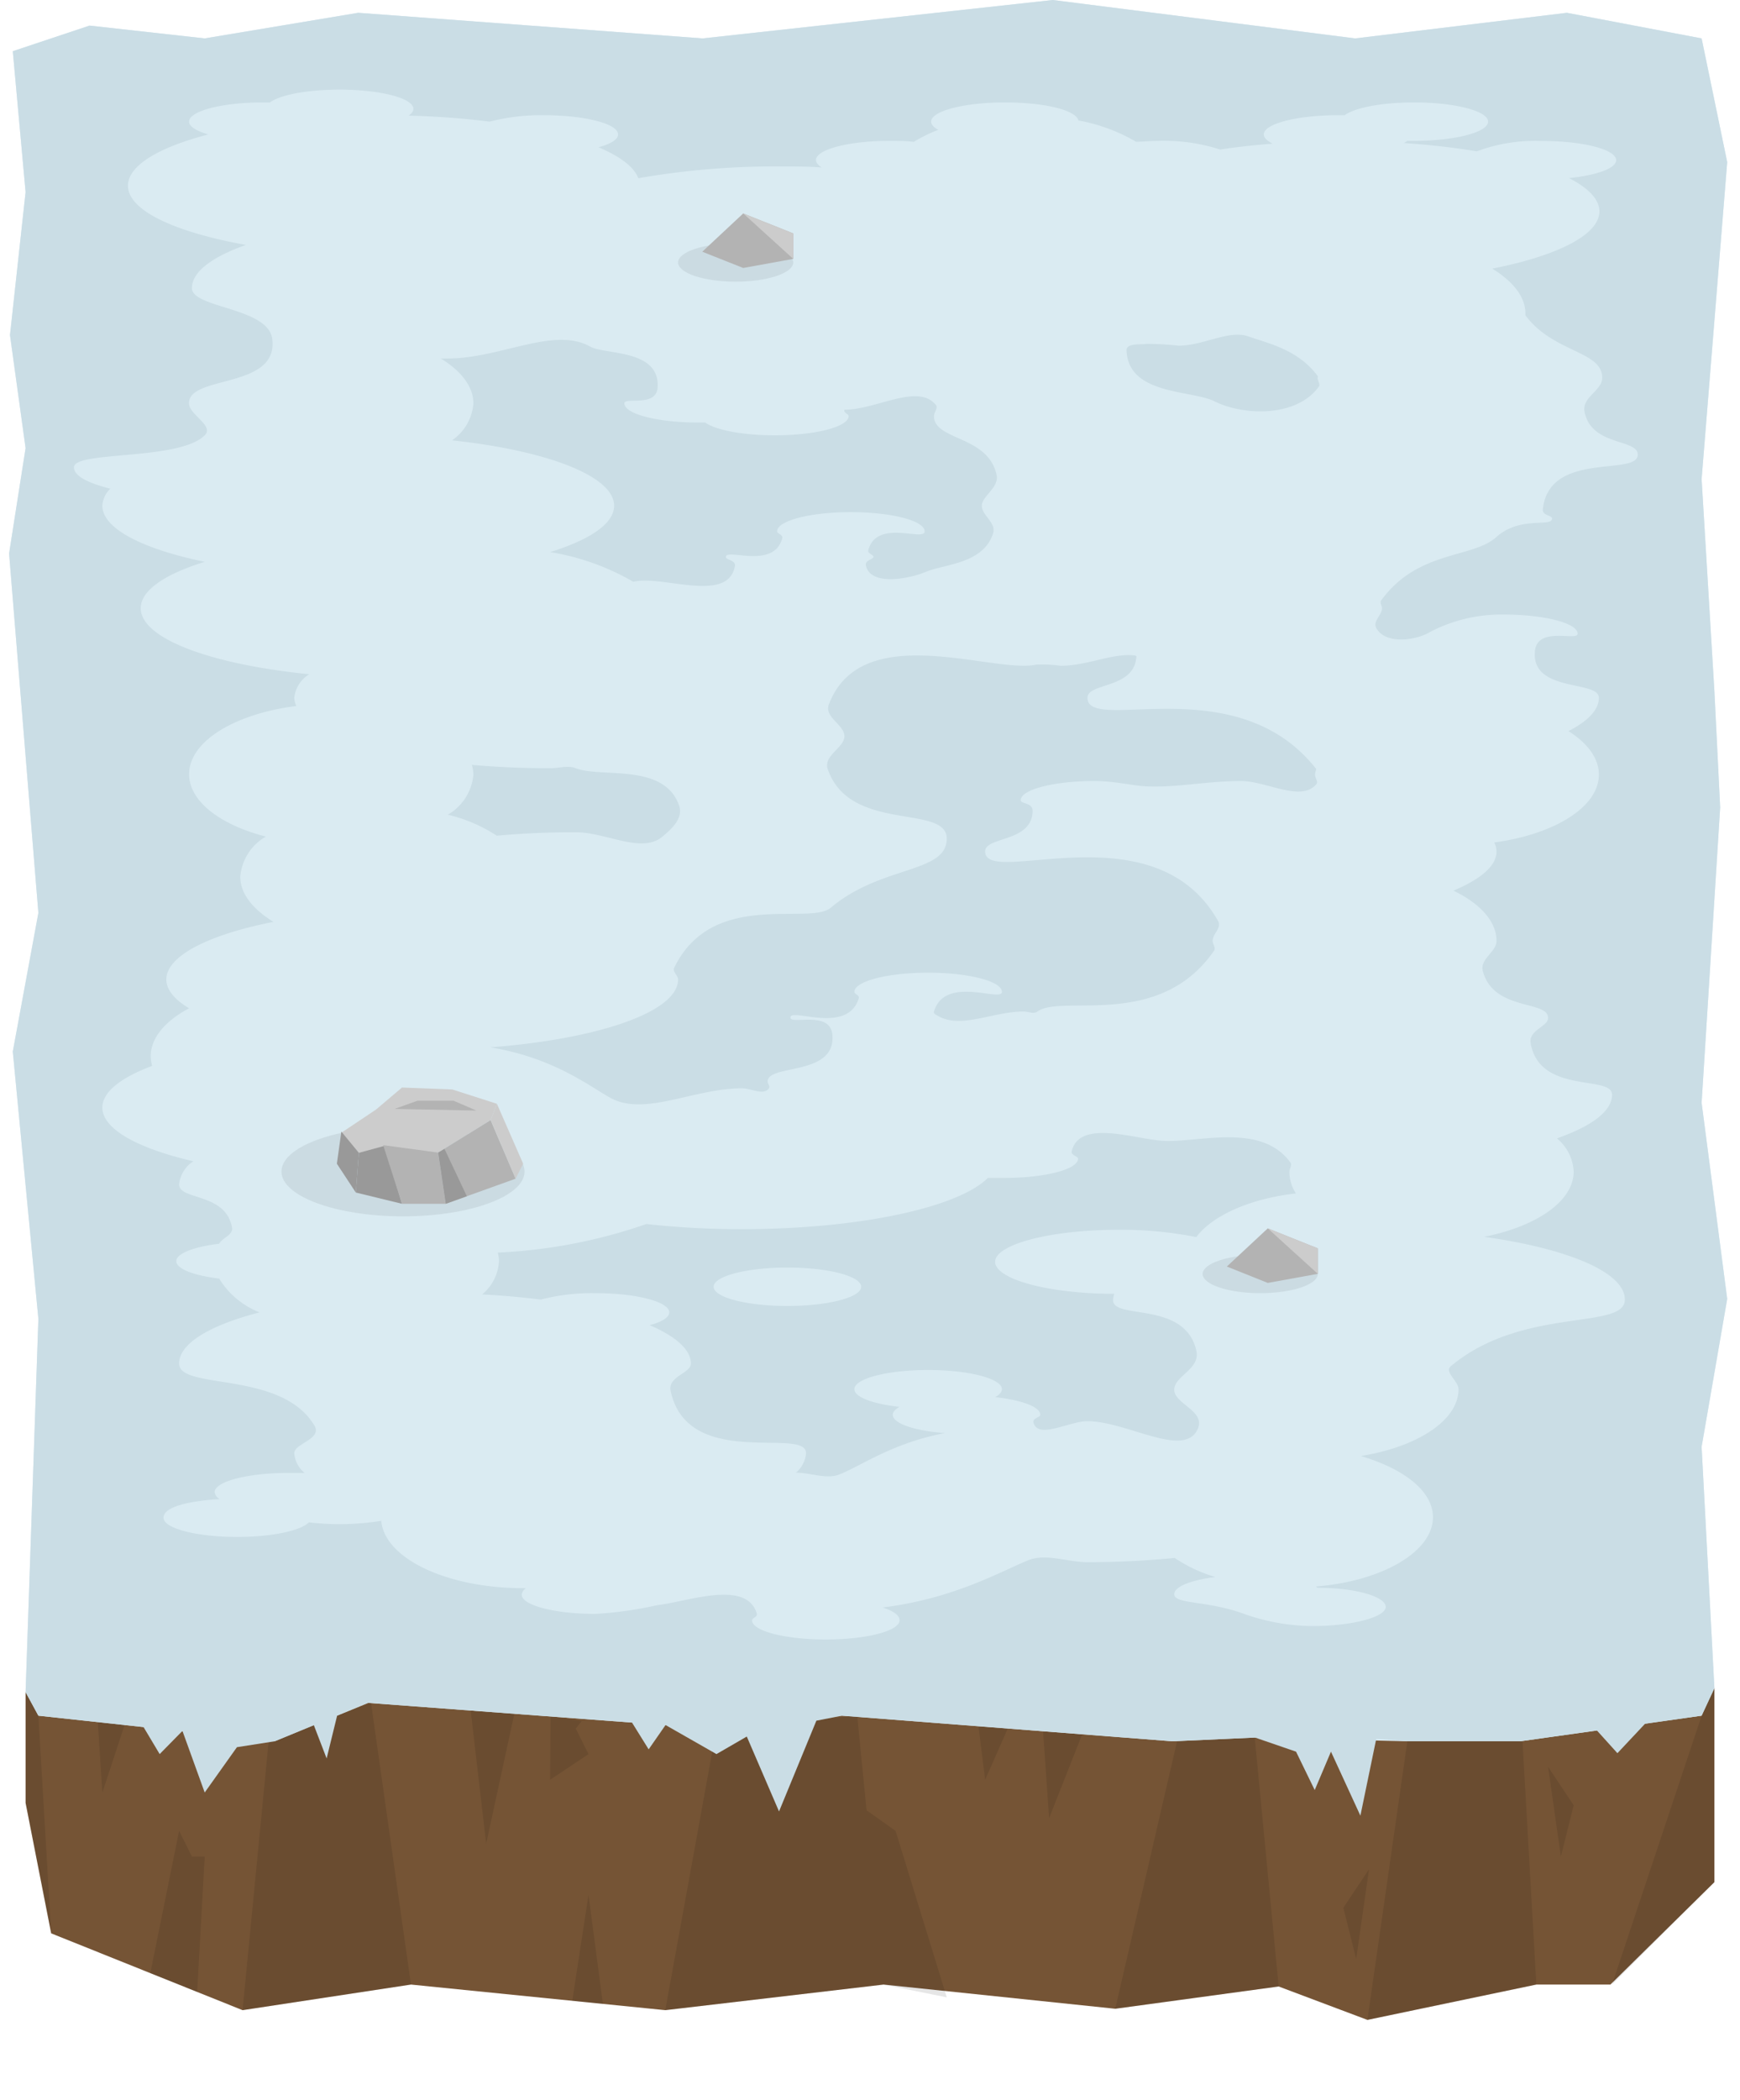 <svg viewBox="0 0 136 164" xmlns="http://www.w3.org/2000/svg"><path d="m134 147-8.13 8h-5.79l-13.2 2.76-6.94-2.61-12.77 1.74-18.11-1.89-17.06 2-19.88-2-13.16 2-14.96-6-2-10.19v-8.65l132-.31v3.15z" fill="#755435"/><path d="m133 134-14.18 2h-8.82l-11.93-.29-6.44.29-25.85-2-10.17 1-26.85-2-7.29 3-18.47-2-1-1.84 1-29.15-2-20.88 2-10.83-2.29-28.07 1.29-8.23-1.22-8.83 1.22-11.17-1-11 6-2 9 1 11.99-2 26.93 2 27.37-3 23.63 3 16.55-2 10.53 2 2 9.66-2 24.76 1 16.58.45 9.06-1.45 23.07 2 15.31-2 11.56 1 18.85z" fill="#daebf2"/><g opacity=".1"><path d="m3 134-1-1.84v8.65l2 10.19z"/><path d="m29 133-8 3-2.04 21 13.16-2z"/><path d="m67 134-11 1-4 22 17.06-2 4.94 1-4-13-2.27-1.61z"/><path d="m98.07 135.71-6.07.29-4.83 20.89 12.77-1.74z"/><path d="m119 136h-9l-3.12 21.76 13.2-2.76z"/><path d="m134 131.85-1 2.15-7 21 8-8z"/></g><g opacity=".1"><path d="m36.79 133.6 1.21 10.4 2.2-10.15z"/><path d="m44.73 156.27 1.27-8.27 1.12 8.51z"/><path d="m76.48 134.83.52 4.17 1.77-4z"/><path d="m81.53 135.22.47 6.78 2.58-6.54z"/><path d="m121 138 1 7 1-4z"/><path d="m106 153 1-7-2 3z"/><path d="m7.64 134.42.36 5.58 1.76-5.34z"/><path d="m11.75 154.11 2.25-11.11 1 2h1l-.59 10.57z"/><path d="m43.03 134.06-.03 4.94 3-2-1-2 .47-.58z"/></g><g fill="#cadde5"><path d="m37 31.5a3.82 3.82 0 0 1 -1.67 2.89c7.42.8 12.67 2.79 12.67 5.11 0 1.39-1.88 2.65-5 3.62a19 19 0 0 1 6.5 2.32c2.24-.56 7.39 1.73 7.94-1.22.09-.49-.7-.46-.7-.72 0-.71 3.74 1 4.4-1.46.07-.29-.4-.35-.4-.54 0-.83 2.58-1.5 5.76-1.5s5.77.67 5.77 1.5-3.74-1-4.4 1.46c-.08.29.4.35.4.54s-.68.24-.59.66c.34 1.63 3.35 1.07 4.72.49s4.48-.61 5.22-3c.26-.83-.88-1.39-.88-2.15s1.39-1.42 1.15-2.43c-.68-3.07-4.89-2.66-4.89-4.57 0-.3.34-.64.15-.87-1.41-1.73-4.63.37-7.15.37-.09.25.33.32.33.5 0 .83-2.58 1.5-5.77 1.5-2.52 0-4.65-.42-5.44-1h-.56c-3.18 0-5.76-.67-5.76-1.5 0-.52 2.51.34 2.6-1.25.18-3-4.13-2.53-5.27-3.18-2.83-1.59-7.02.93-11.13.93h-.55c1.55.94 2.55 2.17 2.55 3.5z"/><path d="m100.87 90.81c-2.3-3.19-7.24-1.53-10-1.71-2.15-.13-6.48-1.71-7.1.8-.08.35.49.39.49.6 0 .83-2.58 1.5-5.77 1.5-.44 0-.86 0-1.28 0-2.28 2.29-10.01 4-19.21 4a67.31 67.31 0 0 1 -7.48-.4 40.89 40.89 0 0 1 -11.61 2.23 3 3 0 0 1 .09.67 3.59 3.59 0 0 1 -1.32 2.6c1.61.08 3.14.22 4.59.4a16 16 0 0 1 4.27-.5c3.19 0 5.77.67 5.77 1.5 0 .39-.58.75-1.53 1 2 .86 3.22 1.89 3.22 3 0 .76-1.84 1-1.58 2.15 1.35 6.22 10.58 2.75 10.58 4.85a2.19 2.19 0 0 1 -.79 1.52c1.17 0 2.39.55 3.42.13 1.68-.67 4.19-2.47 8.22-3.22-2.36-.18-4.07-.75-4.07-1.43 0-.22.19-.43.52-.62-2.07-.23-3.52-.76-3.52-1.38 0-.83 2.58-1.5 5.76-1.5s5.77.67 5.77 1.5c0 .22-.19.43-.52.62 2.07.23 3.52.76 3.52 1.38 0 .22-.64.25-.53.62.39 1.31 2.77-.12 4.22-.12 3.1 0 7.65 3 8.64.55.55-1.36-1.86-1.92-1.86-3s2-1.59 1.74-3c-.85-4-6.52-2.44-6.52-4a1.7 1.7 0 0 1 .09-.5c-5.17 0-9.31-1.15-9.31-2.5s4.3-2.5 9.61-2.5a29.88 29.88 0 0 1 6.11.57c1.28-1.69 4.19-3 7.79-3.41a3.11 3.11 0 0 1 -.51-1.66c0-.28.22-.55.09-.74zm-39.33 11.19c-3.18 0-5.76-.67-5.76-1.5s2.58-1.5 5.76-1.5 5.77.67 5.77 1.5-2.58 1.5-5.77 1.5z"/><path d="m45 65c2.39 0 5.17 1.72 6.79.33.67-.56 1.64-1.41 1.29-2.41-1.17-3.37-6.08-2.14-8.08-2.92-.6-.24-1.3 0-2 0-2.14 0-4.19-.09-6.12-.26a2.8 2.8 0 0 1 .12.76 4 4 0 0 1 -2 3.13 12.08 12.08 0 0 1 3.83 1.64c1.97-.18 4.03-.27 6.17-.27z"/><path d="m103 29.38c-1.55-2.09-3.86-2.55-5.41-3.1s-3.49.72-5.49.72a21 21 0 0 0 -2.46-.14c-.53.07-1.61-.07-1.59.5.13 3.53 5.12 3.08 6.91 4 2.12 1.06 6.32 1.31 8.12-1.16.14-.18-.09-.44-.09-.67.01-.07.01-.12.01-.15z"/><path d="m102.83 60c-6.26-7.87-17.83-2.66-17.83-5.5 0-1.21 3.67-.67 3.82-3.22 0-.06-.09-.08-.15-.09-1.75-.19-3.67.81-5.78.81a9.84 9.84 0 0 0 -1.89-.09c-3.37.73-13.62-3.6-16.2 3.07-.44 1.02 1.2 1.61 1.2 2.52s-1.67 1.5-1.3 2.58c1.73 5 9.3 2.69 9.3 5.42s-5.12 2.06-9.07 5.4c-1.67 1.41-9.25-1.47-12.23 4.68-.16.31.3.6.3.92 0 2.53-6.22 4.65-14.67 5.3 5.07.84 7.81 3.11 9.48 4 2.68 1.37 6.46-.8 10.19-.8.71 0 1.69.59 2.1 0 .11-.15-.1-.35-.1-.53 0-1.4 5.35-.38 5.06-3.65-.17-1.94-3.28-.75-3.28-1.35 0-.79 4.45 1.36 5.34-1.49.08-.26-.34-.33-.34-.51 0-.83 2.58-1.5 5.76-1.5s5.77.67 5.77 1.5-4.45-1.33-5.31 1.53c-.06.18.19.27.3.34 1.8 1.05 4.33-.34 6.7-.34.37 0 .79.23 1.09 0 1.9-1.38 9.52 1.46 13.81-4.76.14-.21-.12-.5-.12-.76 0-.53.71-1 .44-1.52-4.98-8.9-18.22-2.59-18.22-5.46 0-1.19 3.7-.69 3.71-3.18 0-.64-.93-.52-.93-.82 0-.83 2.58-1.5 5.76-1.5 1.53 0 2.88.34 3.94.41 2.33.14 4.86-.41 7.52-.41 2 0 4.7 1.68 5.89.24.16-.19-.11-.49-.11-.74s.16-.39.05-.5z"/><path d="m133 86.13 1.45-23.07-.45-9.06-1-16.58 2-24.76-2-9.66-10.53-2-16.55 2-23.63-3-27.37 3-26.92-2-12 2-9-1-6 2 1 11-1.22 11.17 1.22 8.83-1.29 8.23 2.29 28.07-2 10.83 2 20.87-1 29.16 1 1.84 8.22.89 1.26 2.11 1.78-1.81 1.74 4.81 2.52-3.54 2.95-.46 3.06-1.26 1 2.6.82-3.34 2.43-1 20.62 1.54 1.3 2.09 1.32-1.9 3.98 2.27 2.37-1.37 2.52 5.85 2.92-7.09 2-.39 25.85 2 6.44-.29 3.2 1.1 1.46 3 1.27-3 2.3 5 1.24-6 2.43.19h8.82l6-.84 1.6 1.77 2.16-2.3 4.42-.63 1-2.15-1-18.85 2-11.55zm-12.41-46.36c-.06.51.72.47.72.73 0 .7-2.5-.23-4.36 1.45s-6.13 1-9 4.95c-.12.17.07.4.07.6 0 .54-.73 1-.45 1.55.71 1.3 3.09 1 4.26.28a12 12 0 0 1 5.71-1.33c3.19 0 5.77.67 5.77 1.5 0 .6-3.16-.62-3.34 1.36-.3 3.26 5 2.24 5 3.64 0 .94-.86 1.83-2.38 2.6 1.49.94 2.38 2.12 2.38 3.4 0 2.53-3.47 4.66-8.18 5.3a1.62 1.62 0 0 1 .18.7c0 1.13-1.25 2.18-3.37 3.06 2.07 1 3.37 2.39 3.37 3.94 0 .84-1.32 1.39-1.07 2.35.85 3.15 5.1 2.25 5.1 3.65 0 .7-1.56.94-1.36 2 .73 4 6.36 2.43 6.36 4 0 1.29-1.62 2.47-4.31 3.41a3.58 3.58 0 0 1 1.31 2.59c0 2.31-2.88 4.28-7 5.1 6.5.91 11 2.76 11 4.9 0 2.42-8 .5-13.61 5.21-.53.44.61 1.16.61 1.79 0 2.43-3.2 4.5-7.63 5.22 3.36 1 5.63 2.73 5.63 4.78 0 2.71-4 5-9.15 5.41l.13.1c3 0 5.33.7 5.33 1.49s-2.58 1.5-5.77 1.5a16.35 16.35 0 0 1 -5.44-1c-2.81-1-5.32-.7-5.32-1.49 0-.59 1.31-1.1 3.21-1.34a11.74 11.74 0 0 1 -3.18-1.49c-2.13.21-4.41.33-6.81.33-1.6 0-3.24-.71-4.63-.15-2.09.84-5.78 3-11.39 3.69.83.26 1.33.6 1.33 1 0 .83-2.58 1.5-5.77 1.5s-5.76-.67-5.76-1.5c0-.19.45-.25.37-.53-.8-2.68-5.42-.92-7.78-.65a30.15 30.15 0 0 1 -4.83.68c-3.18 0-5.76-.67-5.76-1.5a.67.67 0 0 1 .34-.51h-.23c-6 0-10.84-2.34-11.09-5.26a20.6 20.6 0 0 1 -5.66.12c-.63.65-2.89 1.14-5.6 1.14-3.18 0-5.76-.67-5.76-1.5s1.87-1.3 4.4-1.46a.69.69 0 0 1 -.4-.54c0-.83 2.58-1.5 5.76-1.5h1.27a2.18 2.18 0 0 1 -.81-1.54c0-.76 2.2-1.1 1.58-2.15-2.58-4.35-10.58-2.75-10.58-4.85 0-1.58 2.42-3 6.29-4a6.47 6.47 0 0 1 -3.16-2.64c-2-.24-3.35-.76-3.35-1.36s1.37-1.12 3.35-1.36c.24-.46 1.14-.7 1-1.29-.5-2.71-4.13-2.09-4.13-3.35a2.44 2.44 0 0 1 1.11-1.8c-4.34-1.01-7.11-2.51-7.11-4.2 0-1.22 1.46-2.34 3.89-3.25a3.24 3.24 0 0 1 -.11-.75c0-1.45 1.14-2.76 3-3.75-1.14-.68-1.78-1.45-1.78-2.25 0-1.84 3.31-3.5 8.37-4.5-1.61-1-2.59-2.19-2.59-3.53a4 4 0 0 1 2-3.13c-3.55-.91-6-2.75-6-4.87 0-2.57 3.57-4.72 8.38-5.33a1.78 1.78 0 0 1 -.16-.64 2.46 2.46 0 0 1 1.17-1.84c-7.68-.77-13.17-2.78-13.17-5.16 0-1.39 1.88-2.65 5-3.62-4.83-1-8-2.59-8-4.38a2 2 0 0 1 .62-1.33c-1.76-.45-2.84-1-2.84-1.67 0-1.31 8.22-.5 10.22-2.5.77-.76-1.23-1.6-1.23-2.51 0-2.22 7-1.09 6.51-5-.28-2.49-6.28-2.41-6.28-3.99 0-1.27 1.59-2.44 4.22-3.37-5.54-1-9.22-2.68-9.22-4.63 0-1.57 2.42-3 6.28-4-.93-.27-1.5-.62-1.5-1 0-.83 2.58-1.5 5.76-1.5h.56c.79-.59 2.92-1 5.44-1 3.19 0 5.77.67 5.77 1.5 0 .19-.13.36-.37.53 2.24.06 4.36.22 6.33.47a16 16 0 0 1 4.27-.5c3.19 0 5.77.67 5.77 1.5 0 .39-.58.75-1.53 1 1.67.71 2.78 1.53 3.11 2.42a62.16 62.16 0 0 1 11.11-.92c1.1 0 2.17 0 3.22.08-.28-.18-.44-.38-.44-.58 0-.83 2.58-1.5 5.76-1.5.66 0 1.29 0 1.88.08a11.83 11.83 0 0 1 1.92-.94c-.36-.19-.56-.41-.56-.64 0-.83 2.58-1.5 5.76-1.5s5.57.62 5.75 1.41a13.64 13.64 0 0 1 4.5 1.66c.55 0 1.14-.07 1.75-.07a14.35 14.35 0 0 1 4.83.68c1.29-.2 2.67-.35 4.11-.46-.45-.22-.7-.46-.7-.72 0-.83 2.58-1.5 5.76-1.5h.56c.79-.59 2.92-1 5.44-1 3.19 0 5.77.67 5.77 1.5s-2.58 1.5-5.77 1.5h-.54a1.78 1.78 0 0 1 -.27.17c2 .14 4 .36 5.7.65a13.06 13.06 0 0 1 5.12-.81c3.19 0 5.77.67 5.77 1.5 0 .64-1.53 1.18-3.69 1.4 1.52.77 2.38 1.66 2.38 2.6 0 1.84-3.31 3.47-8.37 4.47 1.61 1 2.59 2.19 2.59 3.53v.12c2.2 2.95 6 2.75 6 4.88 0 1-1.6 1.5-1.38 2.65.53 2.71 4.16 2.09 4.16 3.35-.01 1.72-6.92-.34-7.42 4.26z"/></g><ellipse cx="57.5" cy="20.5" opacity=".07" rx="4.5" ry="1.5"/><path d="m54.89 19.66 3.2-2.99 3.91 1.56v1.99l-3.91.71z" fill="#b3b3b3"/><path d="m58.09 16.67 3.91 1.56v1.99z" fill="#ccc"/><ellipse cx="31.5" cy="91.5" opacity=".07" rx="9.5" ry="3.5"/><path d="m34.25 90.02-6.2.02-1.37-1.57 2.71-1.81 2.03-1.72 3.93.15 3.49 1.12-.49 1.27z" fill="#ccc"/><path d="m26.33 90.89.35-2.51 1.37 1.66-.24 3.1z" fill="#999"/><path d="m31.42 94.02-1.35-4.53-2.02.55-.24 3.1z" fill="#999"/><path d="m38.35 87.48 1.95 4.58-5.46 1.96-.59-4z" fill="#b3b3b3"/><path d="m31.42 94.02h3.42l-.59-4-4.3-.58" fill="#b3b3b3"/><path d="m40.3 92.06.59-1.17-2.05-4.68-.49 1.27z" fill="#ccc"/><path d="m36.49 93.43-1.75-3.7-.49.29.59 4z" fill="#999"/><path d="m37.24 86.74-6.4-.13 1.79-.64h2.82z" fill="#b3b3b3"/><ellipse cx="98.5" cy="99.5" opacity=".07" rx="4.5" ry="1.5"/><path d="m95.89 98.92 3.2-2.98 3.91 1.56v1.99l-3.91.71z" fill="#b3b3b3"/><path d="m99.09 95.94 3.91 1.56v1.99z" fill="#ccc"/></svg>
